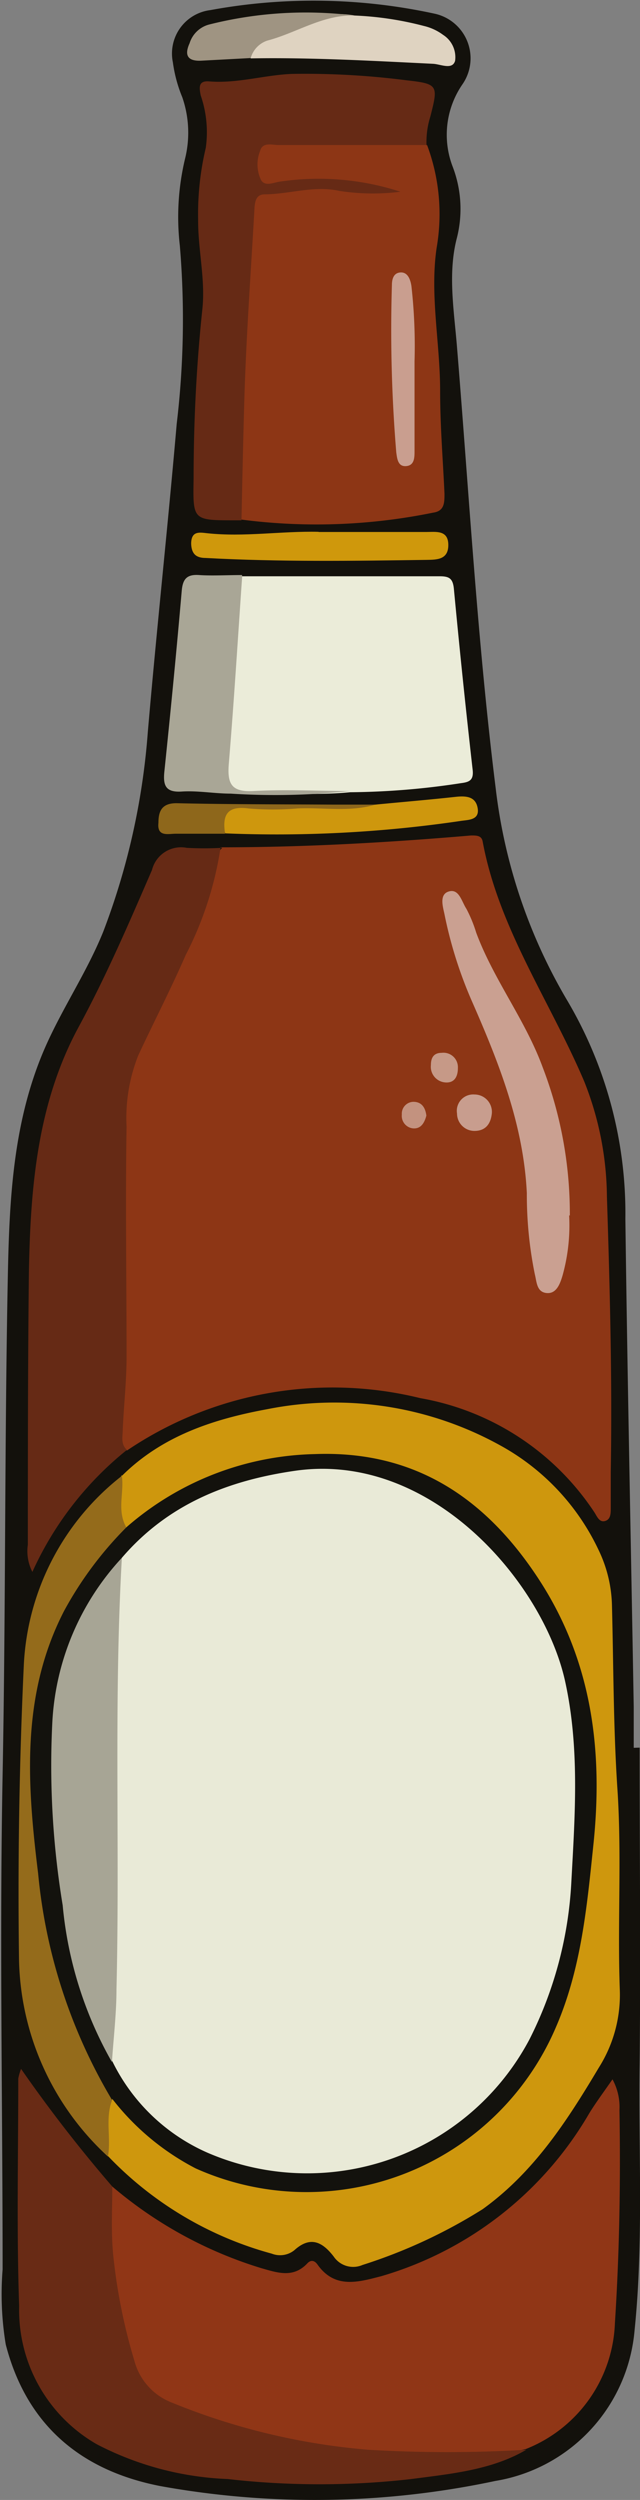 <svg xmlns="http://www.w3.org/2000/svg" viewBox="0 0 36.76 143.42"><rect x="0" y="0" width="36.76" height="143.42" fill="#808080" stroke="none"/><defs><style>.cls-1{fill:#13110c;}.cls-1,.cls-10,.cls-11,.cls-12,.cls-13,.cls-14,.cls-15,.cls-16,.cls-17,.cls-18,.cls-19,.cls-2,.cls-20,.cls-21,.cls-3,.cls-4,.cls-5,.cls-6,.cls-7,.cls-8,.cls-9{fill-rule:evenodd;}.cls-2{fill:#8d3615;}.cls-3{fill:#903616;}.cls-4{fill:#ce970d;}.cls-5{fill:#662a15;}.cls-6{fill:#ebecd9;}.cls-7{fill:#692b15;}.cls-8{fill:#946b1b;}.cls-9{fill:#a9a696;}.cls-10{fill:#dfd3c1;}.cls-11{fill:#cf980c;}.cls-12{fill:#9f9482;}.cls-13{fill:#8e671b;}.cls-14{fill:#caa091;}.cls-15{fill:#c89d8e;}.cls-16{fill:#c69987;}.cls-17{fill:#c3927f;}.cls-18{fill:#13120d;}.cls-19{fill:#c99e8f;}.cls-20{fill:#e9ead7;}.cls-21{fill:#a7a595;}</style></defs><g id="Capa_2" data-name="Capa 2"><g id="Capa_1-2" data-name="Capa 1"><path class="cls-1" d="M36.74,100.26c0,6,.06,12.09,0,18.13-.07,5.1.23,10.22-.29,15.28a9.59,9.59,0,0,1-8,8.66,49.88,49.88,0,0,1-19.21.3c-4.57-.88-7.71-3.49-8.91-8.13a17.7,17.7,0,0,1-.18-4.3c0-9.47-.18-18.93,0-28.39S.26,82.73.45,73.19c.09-4.48.31-8.94,2.16-13.14,1-2.26,2.39-4.3,3.32-6.6A40.4,40.4,0,0,0,8.49,42C9,36.08,9.64,30.2,10.15,24.31a50.5,50.5,0,0,0,.18-10.21,14.37,14.37,0,0,1,.3-5,6.21,6.21,0,0,0-.16-3.52,8.07,8.07,0,0,1-.54-2,2.51,2.51,0,0,1,2.15-3A32.75,32.75,0,0,1,24.94.78a2.62,2.62,0,0,1,1.62,4.06A5.1,5.1,0,0,0,26,9.56a6.77,6.77,0,0,1,.24,4.1c-.52,2-.17,4.1,0,6.14.7,8.48,1.18,17,2.23,25.41a31,31,0,0,0,4.16,12.27,24,24,0,0,1,3.29,12.45c.12,9.33.32,18.66.48,28,0,.78,0,1.56,0,2.34Z"/><path class="cls-2" d="M12.67,48.61c4.81,0,9.6-.27,14.39-.68.31,0,.59,0,.66.33.92,5,3.89,9.2,5.84,13.79a18.22,18.22,0,0,1,1.3,6.61c.17,5.26.31,10.52.22,15.78,0,.69,0,1.39,0,2.08,0,.3,0,.65-.33.74s-.46-.27-.61-.5a15.1,15.1,0,0,0-10-6.55,21.09,21.09,0,0,0-16.84,3c-.83-.19-.6-.9-.59-1.4,0-1.92.27-3.84.24-5.77-.06-3.53,0-7.06,0-10.59a14.45,14.45,0,0,1,1.45-6.53,45.92,45.92,0,0,0,3.89-9.43,1.75,1.75,0,0,1,.47-.85Z"/><path class="cls-3" d="M6.45,125.44A24,24,0,0,0,15,130.12c.92.26,1.83.59,2.64-.26.22-.24.43-.18.6.06,1,1.41,2.35,1,3.67.66a20.44,20.44,0,0,0,11.94-9.35c.39-.63.83-1.22,1.33-1.94a3.32,3.32,0,0,1,.4,1.77c.07,4.07,0,8.15-.26,12.2a8.09,8.09,0,0,1-5.12,7.24,24.38,24.38,0,0,1-8.17.45,49.35,49.35,0,0,1-9.42-1.68c-3.51-.9-5.53-2.83-6-6.51-.28-2.16-.47-4.32-.62-6.48,0-.34-.1-.77.44-.84Z"/><path class="cls-4" d="M7,84.67c2.32-2.3,5.26-3.26,8.37-3.83a19.7,19.7,0,0,1,13.36,2.08,13.33,13.33,0,0,1,5.65,6,7.69,7.69,0,0,1,.77,3.2c.09,3.49.08,7,.31,10.47.26,3.86,0,7.72.14,11.57a7.8,7.8,0,0,1-1.2,4.45c-1.82,3.05-3.72,6-6.68,8.13a30.07,30.07,0,0,1-6.9,3.2,1.35,1.35,0,0,1-1.65-.48c-.64-.83-1.33-1.21-2.26-.37a1.31,1.31,0,0,1-1.3.2,20.41,20.41,0,0,1-9.4-5.59,3.74,3.74,0,0,1,0-3.22c.73-.25,1,.37,1.4.75a12.42,12.42,0,0,0,8.19,4.12,15,15,0,0,0,11.87-3.72,15.59,15.59,0,0,0,5.05-8.72,38.84,38.84,0,0,0,.78-15.06,18,18,0,0,0-7.26-11.8,13,13,0,0,0-9-2.21,16.6,16.6,0,0,0-9,3.46c-.35.26-.73.55-1.24.32a2.86,2.86,0,0,1,0-3Z"/><path class="cls-2" d="M24.53,8.32a11.31,11.31,0,0,1,.55,5.89c-.4,2.71.2,5.47.2,8.22,0,2,.16,3.92.25,5.89,0,.52,0,1-.65,1.09a33.47,33.47,0,0,1-11,.4,2,2,0,0,1-.39-1.51c.08-5.38.26-10.75.76-16.11a1.39,1.39,0,0,1,1.37-1.42,20.79,20.79,0,0,1,6.08.05A19.37,19.37,0,0,0,16,10.75c-.78.16-1.37-.05-1.48-1s.2-1.7,1.07-1.74c2.75-.14,5.5-.13,8.25,0a1.23,1.23,0,0,1,.66.31Z"/><path class="cls-5" d="M12.67,48.61a19.86,19.86,0,0,1-2,6.17c-.85,1.95-1.83,3.84-2.73,5.77a9.76,9.76,0,0,0-.67,4.09c-.07,4.4,0,8.81,0,13.21,0,1.39-.16,2.78-.22,4.17,0,.39-.13.83.24,1.16a19,19,0,0,0-5.43,7,2.61,2.61,0,0,1-.26-1.57c0-5.21,0-10.43.06-15.64.09-4.85.48-9.67,2.86-14.06,1.59-2.93,2.91-6,4.21-9a1.72,1.72,0,0,1,2-1.27,18.45,18.45,0,0,0,2,0Z"/><path class="cls-6" d="M13.91,33.06c3.78,0,7.55,0,11.33,0,.55,0,.77.11.83.72q.49,5.2,1.08,10.4c.06.59-.2.69-.68.75a43.64,43.64,0,0,1-6.36.52c-2.13.21-4.26,0-6.38.09-.92,0-.91-.66-1-1.27-.11-1.93.24-3.84.3-5.76.05-1.47.4-2.92.45-4.4a1.38,1.38,0,0,1,.38-1Z"/><path class="cls-7" d="M6.45,125.44c0,1.33-.08,2.66.06,4a32.4,32.4,0,0,0,1.21,6,3.54,3.54,0,0,0,2.14,2.39,38,38,0,0,0,11.29,2.71,76.4,76.4,0,0,0,9.08,0c-2,1.17-4.34,1.38-6.6,1.68a46.53,46.53,0,0,1-10.55,0,17.78,17.78,0,0,1-7.53-2A8.88,8.88,0,0,1,1.1,132.3c-.15-4.35-.05-8.71-.05-13.06a3.08,3.08,0,0,1,.16-.55,81.46,81.46,0,0,0,5.24,6.75Z"/><path class="cls-5" d="M24.53,8.32H16c-.37,0-.92-.19-1.06.34A2.06,2.06,0,0,0,15,10.34c.25.39.74.11,1.14.07A15.19,15.19,0,0,1,23,11a12.58,12.58,0,0,1-3.52-.05c-1.44-.32-2.85.19-4.28.2-.53,0-.57.48-.59.92-.2,3.55-.46,7.1-.57,10.66-.07,2.37-.12,4.75-.17,7.12h-.37c-2.44,0-2.42,0-2.38-2.39,0-3.24.16-6.47.5-9.69.19-1.73-.25-3.43-.24-5.15a16.47,16.47,0,0,1,.44-4.14,6.46,6.46,0,0,0-.29-3c-.1-.49-.13-.86.49-.81,1.62.13,3.18-.37,4.75-.43a45.71,45.71,0,0,1,6.61.37c1.8.2,1.79.3,1.34,2.07a4.86,4.86,0,0,0-.22,1.69Z"/><path class="cls-8" d="M6.44,120.48c-.41,1.06-.05,2.17-.24,3.24a15.73,15.73,0,0,1-5.11-11.48q-.11-8.38.28-16.76A14.65,14.65,0,0,1,7,84.67c.14,1-.31,2,.28,3,.05.57-.38.88-.7,1.24a17.62,17.62,0,0,0-4.46,11.94A46.6,46.6,0,0,0,4,114.42a25.42,25.42,0,0,0,2.07,4.72c.22.41.64.79.34,1.34Z"/><path class="cls-9" d="M13.91,33.06c-.25,3.6-.47,7.19-.77,10.78-.09,1.15.17,1.61,1.43,1.54,1.84-.1,3.69,0,5.54,0a40.21,40.21,0,0,1-6.85.15c-.94,0-1.89-.18-2.82-.12s-1.08-.35-1-1.14c.36-3.46.7-6.93,1-10.39.06-.67.3-.94,1-.89s1.64,0,2.46,0Z"/><path class="cls-10" d="M20.35.89a18.68,18.68,0,0,1,4,.6A3,3,0,0,1,25.45,2a1.52,1.52,0,0,1,.69,1.49c-.16.54-.83.19-1.27.17-3.49-.17-7-.37-10.47-.31A.91.91,0,0,1,15,2.19c1.73-.67,3.39-1.66,5.36-1.3Z"/><path class="cls-11" d="M18.3,30.52h6.17c.56,0,1.27-.13,1.28.73s-.65.86-1.24.87c-4.23.06-8.47.12-12.7-.11-.57,0-.81-.26-.83-.81,0-.75.47-.66.91-.61,2.14.23,4.27-.13,6.41-.08Z"/><path class="cls-4" d="M21.56,46.16c1.55-.15,3.1-.28,4.65-.45.6-.06,1.13,0,1.23.68s-.58.64-1,.71a72.6,72.6,0,0,1-13.5.71c-.54-1.25-.37-1.54.92-1.56,2.57,0,5.14.1,7.71-.09Z"/><path class="cls-12" d="M20.35.89c-1.82-.05-3.32,1-5,1.44a1.48,1.48,0,0,0-.95,1l-2.81.15c-.85.05-1-.34-.7-1A1.6,1.6,0,0,1,12,1.41,22.65,22.65,0,0,1,20.35.89Z"/><path class="cls-13" d="M21.56,46.16c-1.47.44-3,.15-4.48.22a16.48,16.48,0,0,1-2.81,0c-1.24-.17-1.51.4-1.34,1.45-.95,0-1.89,0-2.83,0-.44,0-1.09.2-1-.63,0-.66.19-1.14,1.08-1.12,3,.07,6,.06,9,.08Z"/><path class="cls-14" d="M32.69,69.72a10.7,10.7,0,0,1-.38,3.46c-.14.47-.35,1.06-.92,1s-.56-.64-.67-1.07a22.87,22.87,0,0,1-.46-4.66c-.19-3.91-1.59-7.45-3.15-11a24.46,24.46,0,0,1-1.58-5c-.09-.43-.32-1.15.26-1.31s.72.57,1,1a7.77,7.77,0,0,1,.56,1.36c1,2.7,2.82,5,3.82,7.73a23.44,23.44,0,0,1,1.56,8.51Z"/><path class="cls-15" d="M28.25,63.88c-.06.56-.33,1-1,1a1,1,0,0,1-1-1,.94.94,0,0,1,1-1.09,1,1,0,0,1,1,1.09Z"/><path class="cls-16" d="M26.3,61.28c0,.47-.19.85-.7.82a.9.9,0,0,1-.85-1c0-.43.17-.7.62-.7a.83.83,0,0,1,.93.87Z"/><path class="cls-17" d="M24.49,64c-.11.42-.32.79-.8.73a.72.72,0,0,1-.61-.79.68.68,0,0,1,.66-.73c.48,0,.69.33.75.79Z"/><path class="cls-18" d="M6.44,120.48a31,31,0,0,1-4.25-13c-.63-5.11-1-10.23,1.49-15.06a20.88,20.88,0,0,1,3.59-4.81,17,17,0,0,1,10.81-4.19c5.74-.22,9.83,2.52,12.88,7.2s3.69,9.83,3.12,15.24c-.37,3.55-.7,7.1-2.15,10.44a15.58,15.58,0,0,1-20.69,8.1,14.49,14.49,0,0,1-4.8-4Z"/><path class="cls-19" d="M23.81,20.73c0,2.18,0,3.66,0,5.14,0,.37,0,.83-.48.87s-.52-.43-.57-.79a85.25,85.25,0,0,1-.25-9.59c0-.34.09-.71.5-.73s.56.4.62.77a30.76,30.76,0,0,1,.18,4.33Z"/><path class="cls-20" d="M7,89.37c2.63-3.06,6.06-4.44,10-5,7.76-1.08,14.15,6.36,15.44,12,.86,3.83.59,7.68.38,11.53a22.51,22.51,0,0,1-2.41,9.1,14.45,14.45,0,0,1-18.49,6.5,11,11,0,0,1-5.48-5.27,6.38,6.38,0,0,1-.21-3.16,12.55,12.55,0,0,0,.11-2.21c0-6.32,0-12.64,0-19A12,12,0,0,1,7,89.37Z"/><path class="cls-21" d="M7,89.37c-.47,8.25-.11,16.51-.31,24.76,0,1.39-.17,2.78-.26,4.17a22.31,22.31,0,0,1-2.83-9A49.19,49.19,0,0,1,3,98.92a15,15,0,0,1,4-9.55Z"/></g></g></svg>